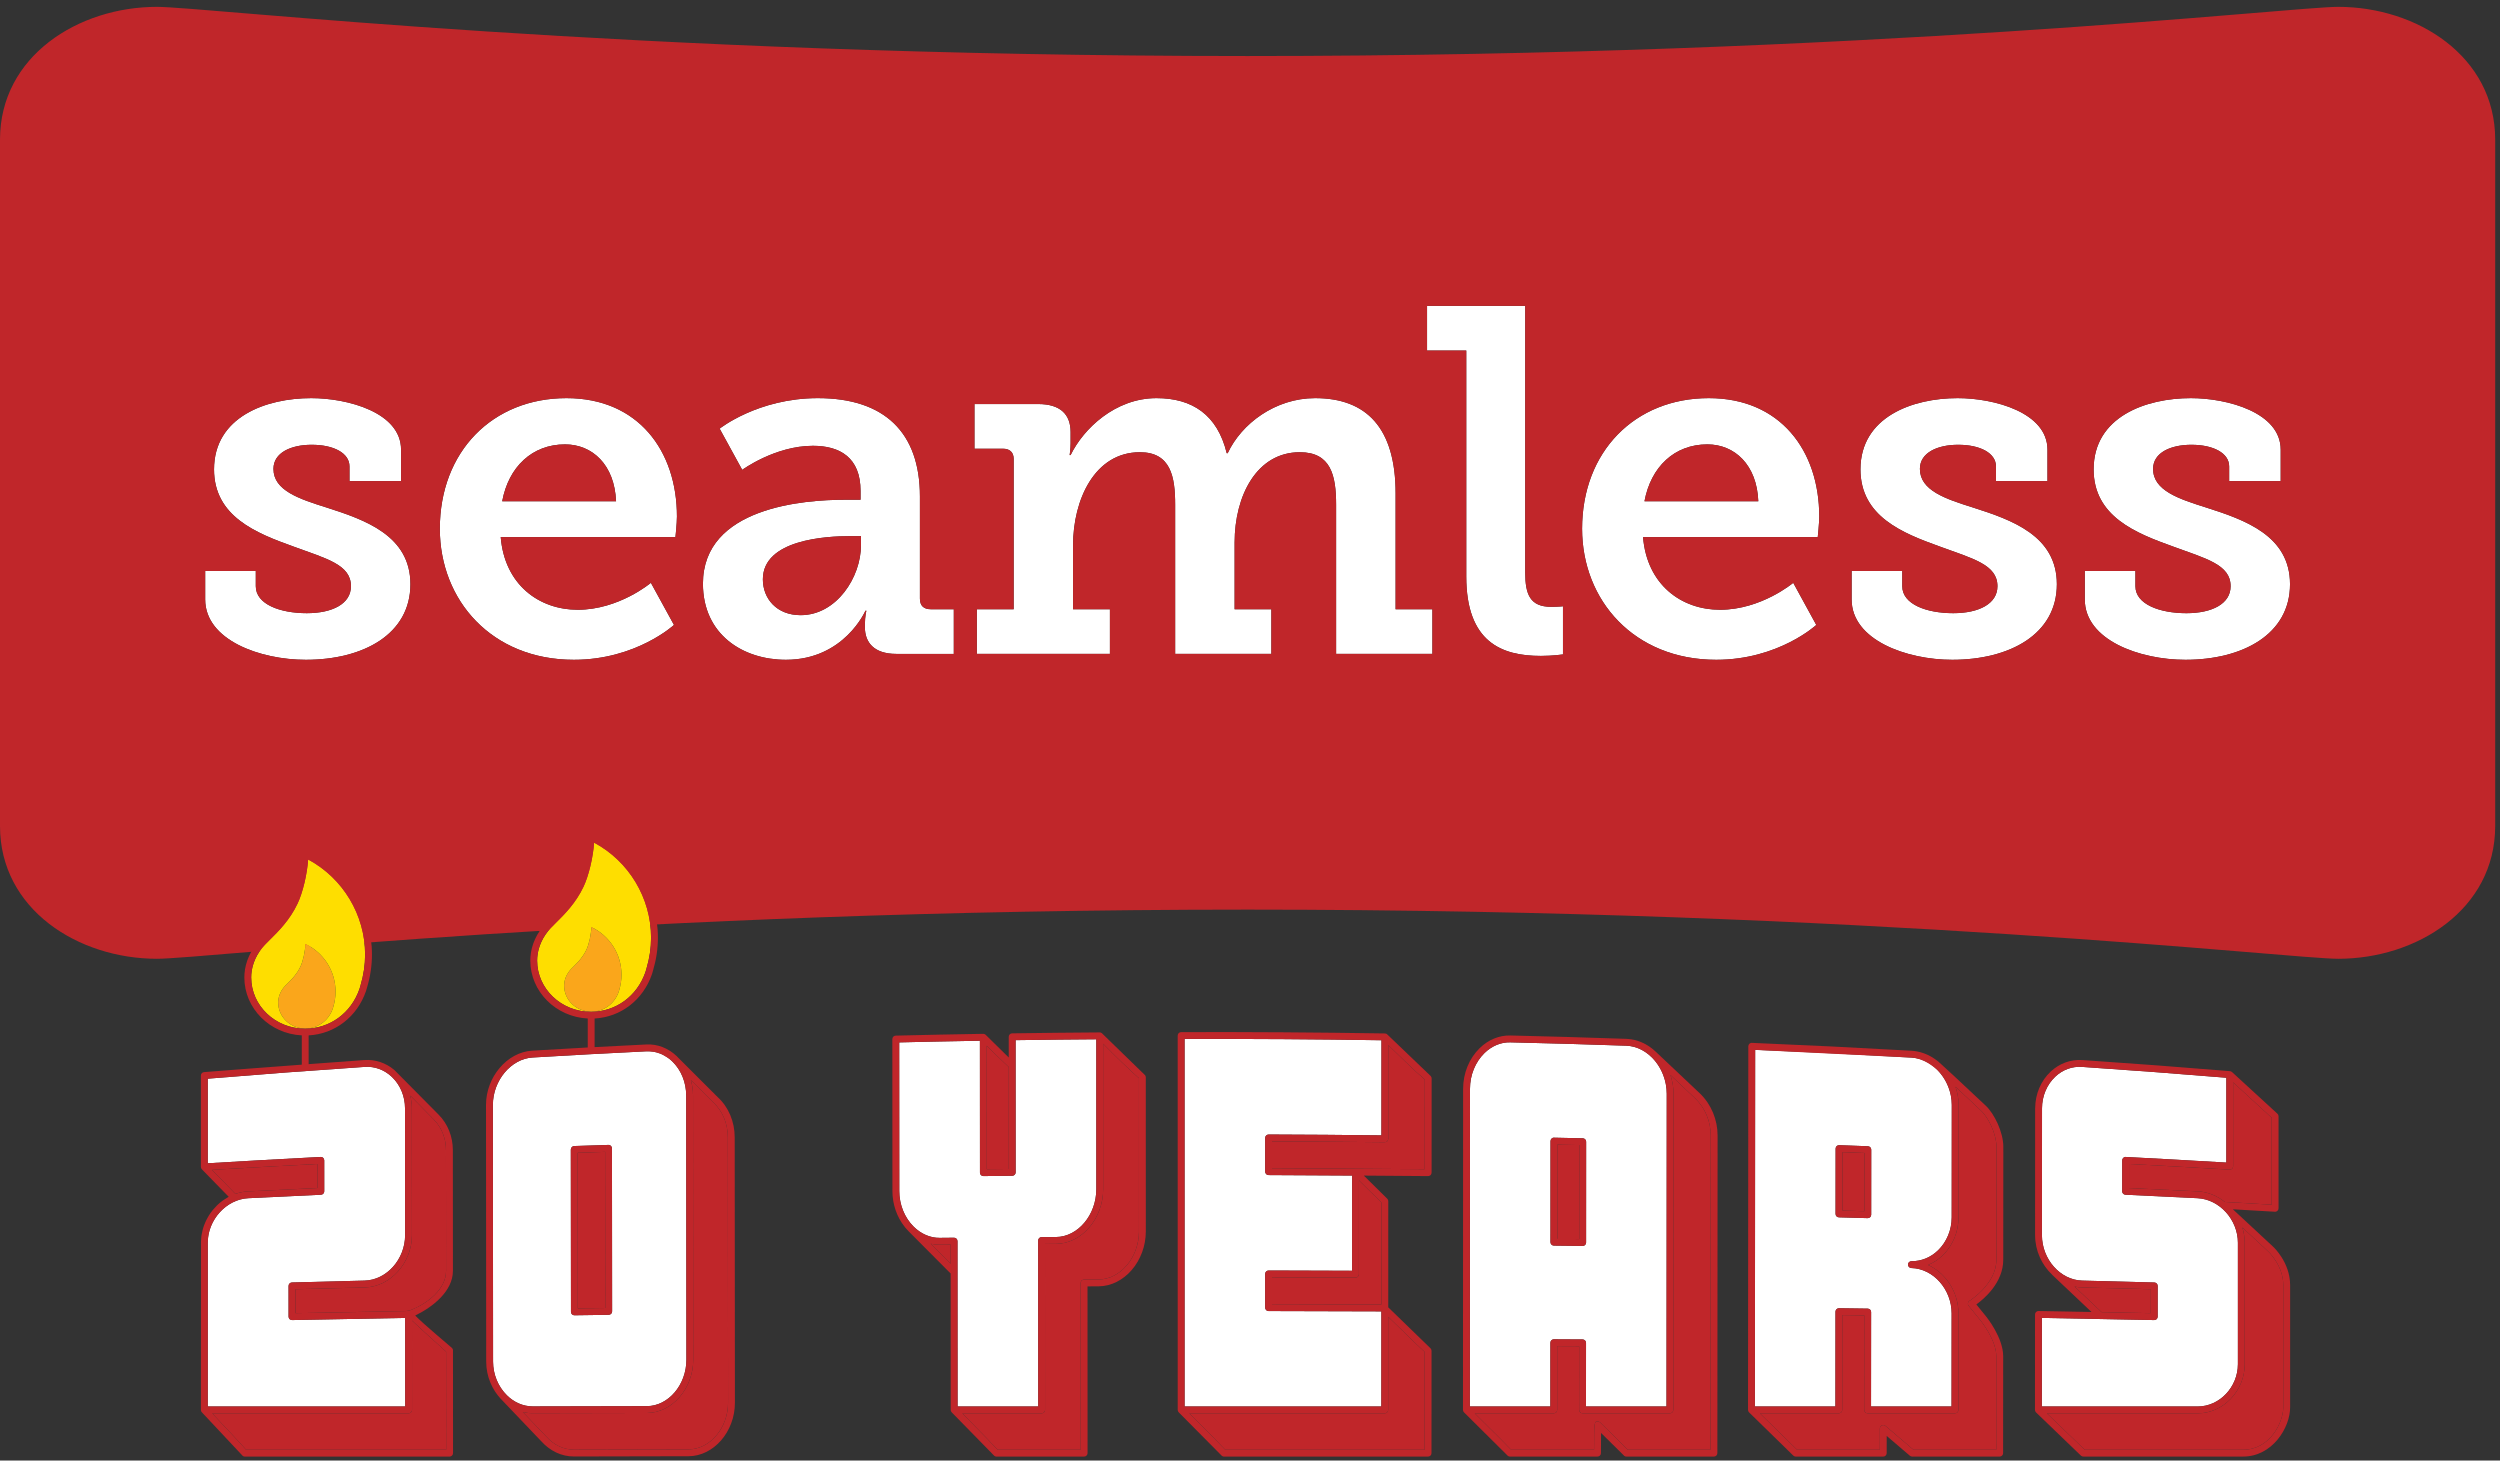 <?xml version="1.0" encoding="UTF-8"?>
<svg width="190px" height="111px" viewBox="0 0 190 111" version="1.1" xmlns="http://www.w3.org/2000/svg" xmlns:xlink="http://www.w3.org/1999/xlink">
    <rect x="0" y="0" width="190" height="111" fill="#333333" stroke="none"/>
    <!-- Generator: Sketch 51.3 (57544) - http://www.bohemiancoding.com/sketch -->
    <title>Group 99</title>
    <desc>Created with Sketch.</desc>
    <defs></defs>
    <g id="Email-SL-20thYearAnniversaryLogos" stroke="none" stroke-width="1" fill="none" fill-rule="evenodd">
        <g id="Group-99">
            <path d="M108.456,23.247 L108.456,26.643 L111.437,26.643 L111.437,43.806 C111.437,48.805 114.122,49.849 117.108,49.849 C118.003,49.849 118.786,49.736 118.786,49.736 L118.786,46.078 C118.786,46.078 118.416,46.119 117.892,46.119 C116.29,46.119 115.916,45.187 115.916,43.505 L115.916,23.247 L108.456,23.247 Z" id="Fill-1" fill="#FFFFFF"></path>
            <path d="M65.436,40.745 L65.436,41.415 C65.436,43.879 63.571,46.753 60.849,46.753 C59.021,46.753 57.977,45.489 57.977,44.031 C57.977,41.007 62.786,40.745 64.615,40.745 L65.436,40.745 Z M64.206,37.981 C61.108,37.981 53.424,38.545 53.424,44.36 C53.424,48.243 56.481,50.144 59.728,50.144 C64.167,50.144 65.773,46.414 65.773,46.414 L65.847,46.414 C65.847,46.414 65.733,46.828 65.733,47.457 L65.733,47.68 C65.733,48.805 66.403,49.697 68.12,49.697 L72.488,49.697 L72.488,46.302 L70.737,46.302 C70.213,46.302 69.913,46.046 69.913,45.489 L69.913,37.724 C69.913,32.874 67.226,30.258 62.154,30.258 C57.599,30.258 54.692,32.578 54.692,32.578 L56.409,35.709 C56.409,35.709 58.904,33.881 61.783,33.881 C63.831,33.881 65.402,34.774 65.402,37.309 L65.402,37.981 L64.206,37.981 Z" id="Fill-3" fill="#FFFFFF"></path>
            <path d="M81.365,32.838 C81.365,31.46 80.546,30.708 78.907,30.708 L74.059,30.708 L74.059,34.102 L76.22,34.102 C76.741,34.102 77.04,34.369 77.04,34.888 L77.04,46.302 L74.24,46.302 L74.24,49.696 L84.353,49.696 L84.353,46.302 L81.551,46.302 L81.551,41.451 C81.551,37.981 83.195,34.369 86.631,34.369 C88.976,34.369 89.313,36.227 89.313,38.357 L89.313,49.696 L96.623,49.696 L96.623,46.302 L93.83,46.302 L93.83,41.23 C93.83,37.685 95.508,34.369 98.787,34.369 C101.14,34.369 101.545,36.121 101.545,38.357 L101.545,49.696 L108.861,49.696 L108.861,46.302 L106.065,46.302 L106.065,37.501 C106.065,32.536 103.865,30.258 99.949,30.258 C96.925,30.258 94.35,32.199 93.305,34.441 L93.231,34.441 C92.523,31.528 90.619,30.258 87.894,30.258 C84.763,30.258 82.341,32.577 81.365,34.587 L81.292,34.587 C81.292,34.587 81.365,34.135 81.365,33.689 L81.365,32.838 Z" id="Fill-5" fill="#FFFFFF"></path>
            <path d="M167.695,38.58 C165.571,37.913 163.634,37.275 163.634,35.634 C163.634,34.399 164.975,33.803 166.545,33.803 C168.219,33.803 169.417,34.439 169.417,35.446 L169.417,36.562 L173.332,36.562 L173.332,34.176 C173.332,31.342 169.267,30.258 166.507,30.258 C163.071,30.258 159.116,31.679 159.116,35.673 C159.116,39.254 162.327,40.521 165.126,41.527 C167.66,42.457 169.527,42.909 169.527,44.552 C169.527,45.892 168.11,46.603 166.167,46.603 C164.152,46.603 162.291,45.932 162.291,44.552 L162.291,43.398 L158.445,43.398 L158.445,45.556 C158.445,48.653 162.624,50.144 166.092,50.144 C170.458,50.144 174.041,48.203 174.041,44.4 C174.041,40.709 170.608,39.513 167.695,38.58" id="Fill-7" fill="#FFFFFF"></path>
            <path d="M15.595,43.397 L15.595,45.556 C15.595,48.653 19.772,50.144 23.245,50.144 C27.607,50.144 31.191,48.203 31.191,44.4 C31.191,40.709 27.754,39.513 24.846,38.58 C22.72,37.913 20.782,37.275 20.782,35.634 C20.782,34.399 22.123,33.803 23.688,33.803 C25.37,33.803 26.561,34.439 26.561,35.446 L26.561,36.562 L30.48,36.562 L30.48,34.175 C30.48,31.342 26.415,30.258 23.656,30.258 C20.222,30.258 16.268,31.679 16.268,35.673 C16.268,39.254 19.475,40.521 22.275,41.527 C24.809,42.457 26.672,42.91 26.672,44.552 C26.672,45.891 25.258,46.602 23.317,46.602 C21.302,46.602 19.439,45.931 19.439,44.552 L19.439,43.397 L15.595,43.397 Z" id="Fill-9" fill="#FFFFFF"></path>
            <path d="M38.167,38.096 C38.652,35.485 40.443,33.773 42.942,33.773 C45.032,33.773 46.708,35.334 46.821,38.096 L38.167,38.096 Z M51.446,39.252 C51.446,34.254 48.499,30.258 43.051,30.258 C37.42,30.258 33.428,34.329 33.428,40.185 C33.428,45.635 37.383,50.144 43.614,50.144 C48.347,50.144 51.223,47.496 51.223,47.496 L49.468,44.294 C49.468,44.294 47.043,46.341 43.911,46.341 C40.964,46.341 38.352,44.437 38.054,40.818 L51.333,40.818 C51.333,40.818 51.446,39.776 51.446,39.252 Z" id="Fill-11" fill="#FFFFFF"></path>
            <path d="M140.724,43.397 L140.724,45.556 C140.724,48.653 144.907,50.144 148.371,50.144 C152.742,50.144 156.32,48.203 156.32,44.4 C156.32,40.709 152.889,39.513 149.974,38.58 C147.851,37.913 145.912,37.275 145.912,35.634 C145.912,34.399 147.253,33.803 148.823,33.803 C150.501,33.803 151.694,34.439 151.694,35.446 L151.694,36.562 L155.607,36.562 L155.607,34.175 C155.607,31.342 151.54,30.258 148.781,30.258 C145.357,30.258 141.395,31.679 141.395,35.673 C141.395,39.254 144.607,40.521 147.399,41.527 C149.937,42.457 151.806,42.91 151.806,44.552 C151.806,45.891 150.39,46.602 148.445,46.602 C146.431,46.602 144.571,45.931 144.571,44.552 L144.571,43.397 L140.724,43.397 Z" id="Fill-13" fill="#FFFFFF"></path>
            <path d="M124.98,38.096 C125.466,35.485 127.255,33.773 129.758,33.773 C131.842,33.773 133.524,35.334 133.632,38.096 L124.98,38.096 Z M138.262,39.252 C138.262,34.254 135.313,30.258 129.867,30.258 C124.239,30.258 120.24,34.329 120.24,40.185 C120.24,45.635 124.197,50.144 130.432,50.144 C135.167,50.144 138.038,47.496 138.038,47.496 L136.286,44.294 C136.286,44.294 133.857,46.341 130.723,46.341 C127.779,46.341 125.169,44.437 124.871,40.818 L138.149,40.818 C138.149,40.818 138.262,39.776 138.262,39.252 Z" id="Fill-15" fill="#FFFFFF"></path>
            <path d="M57.977,44.03 C57.977,45.489 59.021,46.752 60.849,46.752 C63.57,46.752 65.436,43.879 65.436,41.415 L65.436,40.745 L64.615,40.745 C62.786,40.745 57.977,41.007 57.977,44.03" id="Fill-17" fill="#C0262A"></path>
            <path d="M129.758,33.773 C127.254,33.773 125.465,35.486 124.98,38.096 L133.631,38.096 C133.524,35.335 131.842,33.773 129.758,33.773" id="Fill-19" fill="#C0262A"></path>
            <path d="M42.942,33.773 C40.443,33.773 38.652,35.486 38.167,38.096 L46.82,38.096 C46.708,35.335 45.032,33.773 42.942,33.773" id="Fill-21" fill="#C0262A"></path>
            <g id="Group-25" transform="translate(0, 0.344)">
                <polygon id="Clip-24" points="0 0.177 189.635 0.177 189.635 72.523 0 72.523"></polygon>
                <path d="M166.093,49.8 C162.624,49.8 158.445,48.309 158.445,45.212 L158.445,43.053 L162.291,43.053 L162.291,44.207 C162.291,45.587 164.152,46.258 166.167,46.258 C168.11,46.258 169.526,45.547 169.526,44.207 C169.526,42.566 167.661,42.113 165.127,41.183 C162.327,40.177 159.116,38.91 159.116,35.329 C159.116,31.335 163.071,29.914 166.507,29.914 C169.267,29.914 173.332,30.998 173.332,33.831 L173.332,36.218 L169.417,36.218 L169.417,35.102 C169.417,34.095 168.219,33.459 166.546,33.459 C164.976,33.459 163.634,34.055 163.634,35.29 C163.634,36.931 165.571,37.569 167.695,38.236 C170.607,39.169 174.041,40.365 174.041,44.055 C174.041,47.859 170.457,49.8 166.093,49.8 Z M148.445,46.258 C150.39,46.258 151.806,45.547 151.806,44.207 C151.806,42.566 149.937,42.113 147.399,41.183 C144.607,40.177 141.395,38.91 141.395,35.329 C141.395,31.335 145.357,29.914 148.781,29.914 C151.54,29.914 155.607,30.998 155.607,33.831 L155.607,36.218 L151.694,36.218 L151.694,35.102 C151.694,34.095 150.501,33.459 148.822,33.459 C147.253,33.459 145.912,34.055 145.912,35.29 C145.912,36.931 147.851,37.569 149.974,38.236 C152.888,39.169 156.32,40.365 156.32,44.055 C156.32,47.859 152.743,49.8 148.372,49.8 C144.907,49.8 140.724,48.309 140.724,45.212 L140.724,43.053 L144.571,43.053 L144.571,44.207 C144.571,45.587 146.431,46.258 148.445,46.258 Z M130.723,45.997 C133.857,45.997 136.286,43.95 136.286,43.95 L138.038,47.152 C138.038,47.152 135.166,49.8 130.433,49.8 C124.196,49.8 120.241,45.291 120.241,39.841 C120.241,33.985 124.239,29.914 129.867,29.914 C135.314,29.914 138.262,33.91 138.262,38.907 C138.262,39.431 138.149,40.474 138.149,40.474 L124.871,40.474 C125.169,44.092 127.779,45.997 130.723,45.997 Z M117.893,45.775 C118.416,45.775 118.786,45.734 118.786,45.734 L118.786,49.392 C118.786,49.392 118.003,49.506 117.108,49.506 C114.122,49.506 111.437,48.461 111.437,43.461 L111.437,26.299 L108.456,26.299 L108.456,22.903 L115.916,22.903 L115.916,43.161 C115.916,44.843 116.291,45.775 117.893,45.775 Z M81.365,34.243 C82.341,32.233 84.763,29.914 87.894,29.914 C90.619,29.914 92.522,31.184 93.231,34.097 L93.305,34.097 C94.35,31.855 96.925,29.914 99.949,29.914 C103.865,29.914 106.065,32.192 106.065,37.157 L106.065,45.958 L108.862,45.958 L108.862,49.351 L101.545,49.351 L101.545,38.012 C101.545,35.777 101.14,34.025 98.787,34.025 C95.508,34.025 93.83,37.341 93.83,40.886 L93.83,45.958 L96.623,45.958 L96.623,49.351 L89.313,49.351 L89.313,38.012 C89.313,35.883 88.976,34.025 86.632,34.025 C83.195,34.025 81.552,37.637 81.552,41.107 L81.552,45.958 L84.353,45.958 L84.353,49.351 L74.24,49.351 L74.24,45.958 L77.04,45.958 L77.04,34.544 C77.04,34.025 76.741,33.758 76.22,33.758 L74.059,33.758 L74.059,30.364 L78.907,30.364 C80.546,30.364 81.365,31.115 81.365,32.494 L81.365,33.345 C81.365,33.791 81.292,34.243 81.292,34.243 L81.365,34.243 Z M61.783,33.537 C58.904,33.537 56.409,35.365 56.409,35.365 L54.692,32.233 C54.692,32.233 57.599,29.914 62.154,29.914 C67.226,29.914 69.913,32.53 69.913,37.38 L69.913,45.145 C69.913,45.701 70.213,45.958 70.736,45.958 L72.488,45.958 L72.488,49.353 L68.12,49.353 C66.403,49.353 65.733,48.461 65.733,47.336 L65.733,47.113 C65.733,46.483 65.847,46.07 65.847,46.07 L65.773,46.07 C65.773,46.07 64.167,49.8 59.728,49.8 C56.481,49.8 53.424,47.9 53.424,44.016 C53.424,38.201 61.108,37.637 64.206,37.637 L65.402,37.637 L65.402,36.966 C65.402,34.43 63.831,33.537 61.783,33.537 Z M43.911,45.997 C47.043,45.997 49.468,43.95 49.468,43.95 L51.223,47.152 C51.223,47.152 48.346,49.8 43.613,49.8 C37.383,49.8 33.428,45.291 33.428,39.841 C33.428,33.985 37.421,29.914 43.051,29.914 C48.499,29.914 51.446,33.91 51.446,38.907 C51.446,39.431 51.334,40.474 51.334,40.474 L38.055,40.474 C38.352,44.092 40.964,45.997 43.911,45.997 Z M23.317,46.258 C25.258,46.258 26.673,45.547 26.673,44.207 C26.673,42.566 24.809,42.113 22.275,41.183 C19.475,40.177 16.268,38.91 16.268,35.329 C16.268,31.335 20.222,29.914 23.656,29.914 C26.415,29.914 30.48,30.998 30.48,33.831 L30.48,36.218 L26.561,36.218 L26.561,35.102 C26.561,34.095 25.37,33.459 23.687,33.459 C22.123,33.459 20.782,34.055 20.782,35.29 C20.782,36.931 22.72,37.569 24.846,38.236 C27.754,39.169 31.191,40.365 31.191,44.055 C31.191,47.859 27.607,49.8 23.245,49.8 C19.772,49.8 15.595,48.309 15.595,45.212 L15.595,43.053 L19.439,43.053 L19.439,44.207 C19.439,45.587 21.302,46.258 23.317,46.258 Z M177.708,0.177 C174.037,0.177 142.224,3.915 94.817,3.915 C47.407,3.915 15.595,0.177 11.927,0.177 C5.965,0.177 -0,3.915 -0,10.272 L-0,36.352 L-0,62.429 C-0,68.787 5.965,72.523 11.927,72.523 C15.595,72.523 47.407,68.787 94.817,68.787 C142.224,68.787 174.037,72.523 177.708,72.523 C183.665,72.523 189.635,68.787 189.635,62.429 L189.635,36.352 L189.635,10.272 C189.635,3.915 183.665,0.177 177.708,0.177 Z" id="Fill-23" fill="#C0262A"></path>
            </g>
            <path d="M23.208,71.74 C23.208,71.739 23.208,71.739 23.208,71.739 C23.198,72.318 23.025,73.054 22.83,73.47 C22.492,74.189 21.942,74.639 21.665,74.934 C21.373,75.245 21.177,75.644 21.146,76.07 C21.143,76.111 21.142,76.153 21.142,76.195 C21.142,77.284 22.067,78.168 23.208,78.168 C24.144,78.168 24.973,77.579 25.293,76.648 C25.293,76.648 25.326,76.536 25.332,76.513 C25.441,76.149 25.502,75.765 25.502,75.367 C25.502,73.766 24.564,72.383 23.208,71.74" id="Fill-26" fill="#FAA61B"></path>
            <path d="M44.941,70.457 C44.941,70.457 44.94,70.457 44.94,70.457 C44.931,71.035 44.758,71.772 44.563,72.188 C44.225,72.906 43.675,73.357 43.398,73.652 C43.106,73.963 42.91,74.361 42.879,74.787 C42.876,74.828 42.874,74.871 42.874,74.912 C42.874,76.002 43.799,76.886 44.94,76.886 C45.876,76.886 46.706,76.296 47.026,75.366 C47.026,75.366 47.059,75.254 47.065,75.231 C47.174,74.867 47.235,74.483 47.235,74.084 C47.235,72.483 46.297,71.101 44.941,70.457" id="Fill-28" fill="#FAA61B"></path>
            <path d="M25.332,76.513 C25.326,76.536 25.293,76.648 25.293,76.648 C24.973,77.579 24.144,78.168 23.207,78.168 C22.067,78.168 21.142,77.284 21.142,76.195 C21.142,76.153 21.143,76.111 21.146,76.07 C21.177,75.644 21.373,75.245 21.665,74.934 C21.942,74.639 22.491,74.189 22.83,73.47 C23.025,73.054 23.198,72.318 23.207,71.739 C23.208,71.739 23.208,71.739 23.208,71.74 C24.564,72.383 25.502,73.766 25.502,75.367 C25.502,75.765 25.441,76.149 25.332,76.513 M23.42,65.323 C23.34,66.45 23.017,67.817 22.619,68.663 C22.024,69.928 21.147,70.794 20.506,71.425 C20.362,71.568 20.232,71.696 20.122,71.813 C19.522,72.451 19.159,73.243 19.099,74.043 C19.094,74.124 19.091,74.204 19.091,74.286 C19.091,76.433 20.924,78.18 23.178,78.18 C25.065,78.18 26.692,76.993 27.322,75.157 L27.401,74.886 L27.402,74.882 C27.631,74.113 27.747,73.326 27.747,72.544 C27.747,69.531 26.061,66.739 23.42,65.323" id="Fill-30" fill="#FEDE00"></path>
            <path d="M47.065,75.231 C47.059,75.254 47.026,75.366 47.026,75.366 C46.706,76.296 45.876,76.886 44.94,76.886 C43.799,76.886 42.874,76.002 42.874,74.912 C42.874,74.871 42.876,74.829 42.879,74.787 C42.91,74.361 43.106,73.963 43.398,73.652 C43.675,73.357 44.224,72.906 44.563,72.188 C44.758,71.772 44.931,71.035 44.94,70.457 C44.94,70.457 44.94,70.457 44.941,70.457 C46.297,71.101 47.235,72.483 47.235,74.084 C47.235,74.483 47.174,74.867 47.065,75.231 M45.153,64.041 C45.072,65.167 44.75,66.534 44.352,67.38 C43.757,68.645 42.88,69.511 42.239,70.143 C42.095,70.285 41.964,70.414 41.855,70.531 C41.254,71.168 40.892,71.961 40.832,72.761 C40.827,72.841 40.823,72.922 40.823,73.004 C40.823,75.151 42.657,76.897 44.911,76.897 C46.798,76.897 48.424,75.711 49.055,73.875 L49.134,73.603 L49.135,73.6 C49.364,72.83 49.48,72.043 49.48,71.262 C49.48,68.249 47.794,65.456 45.153,64.041" id="Fill-32" fill="#FEDE00"></path>
            <path d="M142.212,92.319 C142.212,92.39 142.183,92.457 142.133,92.505 C142.084,92.553 142.019,92.579 141.951,92.579 L141.944,92.579 L139.755,92.518 C139.614,92.514 139.502,92.398 139.502,92.258 L139.506,87.293 C139.506,87.222 139.535,87.154 139.586,87.105 C139.637,87.057 139.707,87.034 139.776,87.033 L141.965,87.114 C142.105,87.12 142.215,87.234 142.215,87.374 L142.212,92.319 Z M145.265,80.378 C140.478,80.109 138.094,79.99 133.394,79.79 L133.373,106.892 L139.49,106.892 L139.496,99.685 C139.496,99.616 139.524,99.549 139.574,99.5 C139.624,99.451 139.693,99.423 139.76,99.425 L141.949,99.456 C142.092,99.458 142.206,99.574 142.206,99.716 L142.2,106.892 L148.317,106.892 L148.323,99.817 C148.324,97.988 146.922,96.409 145.261,96.371 C145.12,96.367 145.007,96.252 145.007,96.11 L145.007,96.104 C145.01,95.961 145.122,95.853 145.273,95.85 C146.008,95.859 146.731,95.572 147.298,95.019 C147.952,94.38 148.328,93.47 148.328,92.522 L148.334,83.978 C148.336,82.12 146.93,80.471 145.265,80.378 Z" id="Fill-34" fill="#FFFFFF"></path>
            <path d="M90.029,106.892 L104.98,106.892 L104.982,99.665 C101.621,99.651 99.855,99.646 96.41,99.641 C96.266,99.641 96.15,99.524 96.15,99.381 L96.15,96.818 C96.15,96.749 96.178,96.683 96.227,96.634 C96.276,96.585 96.342,96.558 96.411,96.558 L96.411,96.558 C98.966,96.563 100.286,96.567 102.758,96.579 L102.76,89.342 C100.286,89.323 98.966,89.315 96.411,89.307 C96.267,89.306 96.151,89.19 96.151,89.047 L96.152,86.484 C96.152,86.414 96.179,86.348 96.228,86.299 C96.277,86.251 96.343,86.223 96.412,86.223 L96.413,86.223 C99.859,86.236 101.625,86.25 104.987,86.286 L104.99,79.058 C100.025,78.98 94.996,78.949 90.028,78.962 L90.029,106.892 Z" id="Fill-36" fill="#FFFFFF"></path>
            <path d="M120.544,94.434 C120.544,94.504 120.516,94.57 120.466,94.619 C120.417,94.667 120.352,94.694 120.283,94.694 L120.28,94.694 L118.091,94.666 C117.948,94.664 117.834,94.548 117.834,94.405 L117.838,86.724 C117.838,86.654 117.867,86.587 117.916,86.538 C117.966,86.489 118.037,86.456 118.104,86.464 L120.294,86.51 C120.435,86.513 120.548,86.629 120.548,86.771 L120.544,94.434 Z M123.605,79.474 L123.605,79.474 C120.079,79.354 118.346,79.304 114.776,79.218 C114.08,79.199 113.376,79.49 112.82,80.033 C112.122,80.716 111.72,81.704 111.72,82.747 L111.708,106.892 L117.826,106.892 L117.829,102.046 C117.829,101.976 117.857,101.91 117.906,101.861 C117.954,101.813 118.02,101.785 118.089,101.785 L118.09,101.785 L120.28,101.797 C120.423,101.797 120.538,101.913 120.538,102.057 L120.535,106.892 L126.653,106.892 L126.671,83.132 C126.672,81.205 125.268,79.529 123.605,79.474 Z" id="Fill-38" fill="#FFFFFF"></path>
            <path d="M167.02,91.064 C164.826,90.954 163.728,90.901 161.533,90.799 C161.394,90.793 161.285,90.679 161.285,90.54 L161.286,88.188 C161.286,88.116 161.315,88.048 161.367,87.999 C161.419,87.95 161.489,87.923 161.56,87.928 C164.633,88.09 166.215,88.179 169.2,88.356 L169.2,81.908 C164.864,81.554 162.661,81.389 158.225,81.083 C157.486,81.033 156.772,81.294 156.209,81.819 C155.564,82.421 155.195,83.299 155.194,84.229 L155.188,93.877 C155.187,95.704 156.585,97.283 158.241,97.325 C160.437,97.38 161.535,97.409 163.731,97.469 C163.872,97.473 163.984,97.588 163.984,97.729 L163.983,100.066 C163.983,100.136 163.955,100.203 163.905,100.251 C163.855,100.3 163.79,100.316 163.718,100.326 C160.288,100.256 158.529,100.222 155.184,100.162 L155.18,106.892 L167.03,106.892 C168.682,106.892 170.079,105.421 170.079,103.68 L170.079,94.446 C170.079,92.697 168.679,91.148 167.02,91.064" id="Fill-40" fill="#FFFFFF"></path>
            <path d="M46.265,99.926 L43.657,99.962 L43.653,99.962 C43.585,99.962 43.519,99.935 43.47,99.887 C43.421,99.838 43.393,99.771 43.393,99.701 L43.381,87.374 C43.381,87.233 43.492,87.105 43.633,87.099 L46.242,87.014 C46.311,87.006 46.38,87.037 46.431,87.087 C46.482,87.136 46.51,87.204 46.51,87.274 L46.522,99.666 C46.522,99.808 46.407,99.924 46.265,99.926 M51.08,80.651 C50.534,80.132 49.853,79.871 49.155,79.899 C45.646,80.073 43.942,80.165 40.476,80.371 C38.84,80.468 37.458,82.12 37.46,83.978 L37.474,103.485 C37.474,104.446 37.852,105.373 38.51,106.029 C39.064,106.583 39.764,106.884 40.48,106.885 L49.163,106.866 C50.792,106.863 52.167,105.249 52.166,103.343 L52.15,83.26 C52.149,82.249 51.759,81.298 51.08,80.651" id="Fill-42" fill="#FFFFFF"></path>
            <path d="M77.186,79.052 L77.19,89.1 C77.19,89.243 77.075,89.359 76.932,89.36 L74.739,89.382 C74.676,89.383 74.603,89.356 74.553,89.307 C74.504,89.258 74.476,89.192 74.476,89.122 L74.472,79.096 C72.069,79.137 70.747,79.164 68.341,79.222 L68.347,90.52 C68.348,91.554 68.747,92.541 69.441,93.229 C70,93.782 70.709,94.086 71.411,94.077 L72.508,94.067 L72.51,94.067 C72.578,94.067 72.644,94.094 72.693,94.142 C72.742,94.191 72.77,94.258 72.77,94.327 L72.776,106.892 L78.904,106.892 L78.9,94.28 C78.9,94.136 79.015,94.02 79.159,94.019 L80.255,94.014 C81.917,94.005 83.321,92.339 83.32,90.376 L83.318,78.985 C80.914,79.003 79.592,79.018 77.186,79.052" id="Fill-44" fill="#FFFFFF"></path>
            <path d="M22.197,100.326 C22.124,100.312 22.059,100.3 22.009,100.251 C21.959,100.203 21.931,100.136 21.931,100.066 L21.93,97.729 C21.93,97.588 22.043,97.473 22.183,97.468 C24.394,97.409 25.5,97.38 27.712,97.325 C29.38,97.283 30.788,95.704 30.787,93.877 L30.781,84.229 C30.78,83.303 30.41,82.428 29.767,81.828 C29.198,81.296 28.471,81.033 27.727,81.083 C22.927,81.412 20.536,81.591 15.79,81.98 L15.79,88.408 C19.15,88.208 20.92,88.109 24.37,87.928 C24.438,87.926 24.511,87.95 24.562,87.999 C24.614,88.048 24.643,88.116 24.643,88.188 L24.644,90.539 C24.644,90.678 24.535,90.794 24.396,90.799 C22.186,90.901 21.081,90.954 18.871,91.064 C17.201,91.147 15.79,92.697 15.79,94.446 L15.79,106.892 L30.795,106.892 L30.791,100.162 C27.421,100.222 25.651,100.255 22.197,100.326" id="Fill-46" fill="#FFFFFF"></path>
            <path d="M118.359,86.99 L120.028,87.025 L120.023,94.17 L118.354,94.149 L118.359,86.99 Z M118.091,94.666 L120.28,94.694 L120.284,94.694 C120.352,94.694 120.417,94.667 120.466,94.619 C120.516,94.571 120.544,94.504 120.544,94.434 L120.548,86.771 C120.548,86.63 120.436,86.514 120.294,86.51 L118.104,86.464 C118.037,86.456 117.967,86.489 117.917,86.538 C117.867,86.587 117.838,86.654 117.838,86.724 L117.834,94.406 C117.834,94.548 117.948,94.664 118.091,94.666 Z" id="Fill-48" fill="#C0262A"></path>
            <path d="M45.99,87.543 L46.001,99.409 L43.913,99.438 L43.902,87.612 L45.99,87.543 Z M43.47,99.887 C43.519,99.935 43.584,99.962 43.653,99.962 L43.657,99.962 L46.265,99.926 C46.407,99.924 46.522,99.808 46.522,99.666 L46.51,87.274 C46.51,87.203 46.481,87.136 46.431,87.087 C46.38,87.037 46.311,87.006 46.241,87.013 L43.633,87.099 C43.492,87.105 43.381,87.233 43.381,87.374 L43.393,99.701 C43.393,99.771 43.421,99.838 43.47,99.887 Z" id="Fill-50" fill="#C0262A"></path>
            <path d="M173.53,106.952 C173.53,108.11 172.508,110.18 170.473,110.18 L158.438,110.18 L155.563,107.413 L167.03,107.413 C168.965,107.413 170.6,105.704 170.6,103.681 L170.6,94.447 C170.6,94.046 170.533,93.655 170.415,93.284 L172.38,95.109 C172.391,95.119 173.53,96.171 173.53,97.674 L173.53,106.952 Z M155.184,100.162 C158.53,100.221 160.288,100.256 163.717,100.326 C163.79,100.316 163.855,100.301 163.905,100.252 C163.955,100.203 163.983,100.136 163.983,100.065 L163.985,97.729 C163.985,97.588 163.872,97.472 163.731,97.468 C161.535,97.408 160.437,97.38 158.24,97.325 C156.585,97.283 155.187,95.705 155.188,93.877 L155.194,84.229 C155.195,83.299 155.565,82.42 156.209,81.82 C156.772,81.294 157.485,81.033 158.225,81.084 C162.661,81.39 164.864,81.555 169.2,81.908 L169.2,88.356 C166.216,88.179 164.633,88.091 161.56,87.928 C161.488,87.923 161.419,87.95 161.367,87.999 C161.316,88.048 161.286,88.116 161.286,88.188 L161.285,90.54 C161.285,90.678 161.394,90.793 161.533,90.8 C163.728,90.901 164.826,90.954 167.02,91.064 C168.678,91.148 170.079,92.696 170.079,94.447 L170.079,103.681 C170.079,105.422 168.682,106.892 167.03,106.892 L155.18,106.892 L155.184,100.162 Z M157.665,97.776 C157.849,97.814 158.036,97.841 158.227,97.846 C160.337,97.898 161.433,97.926 163.464,97.982 L163.463,99.8 C162.006,99.77 160.85,99.747 159.726,99.725 L157.665,97.776 Z M169.445,88.892 C169.521,88.905 169.587,88.871 169.639,88.821 C169.691,88.772 169.72,88.703 169.72,88.632 L169.72,82.262 L172.649,84.95 L172.649,91.556 L169.088,91.349 C168.505,90.882 167.8,90.583 167.046,90.544 C164.935,90.438 163.839,90.386 161.806,90.291 L161.807,88.462 C164.792,88.621 166.373,88.71 169.445,88.892 Z M172.732,94.725 L169.697,91.906 L172.894,92.092 C172.961,92.099 173.035,92.07 173.088,92.021 C173.14,91.972 173.17,91.904 173.17,91.832 L173.17,84.836 C173.17,84.763 173.139,84.693 173.085,84.644 L169.653,81.494 C169.651,81.492 169.649,81.49 169.647,81.487 L169.635,81.477 C169.632,81.475 169.629,81.475 169.628,81.474 C169.587,81.439 169.538,81.413 169.482,81.409 L169.479,81.409 L169.478,81.408 L169.436,81.405 C164.969,81.041 162.765,80.874 158.261,80.564 L158.261,80.564 L158.26,80.564 C157.378,80.505 156.524,80.814 155.854,81.439 C155.108,82.135 154.679,83.146 154.674,84.215 C154.674,84.22 154.671,84.225 154.671,84.229 L154.666,93.877 C154.666,93.881 154.668,93.885 154.668,93.889 C154.671,95.06 155.18,96.141 155.964,96.877 C155.969,96.883 155.972,96.891 155.977,96.896 L158.953,99.711 C157.754,99.688 156.522,99.666 154.929,99.637 L154.926,99.637 C154.924,99.637 154.922,99.638 154.92,99.638 C154.856,99.634 154.805,99.66 154.76,99.698 C154.754,99.704 154.745,99.706 154.74,99.712 C154.69,99.761 154.662,99.827 154.662,99.897 L154.657,107.153 C154.657,107.223 154.685,107.291 154.736,107.34 L158.152,110.628 C158.201,110.674 158.266,110.7 158.333,110.7 L170.473,110.7 C172.689,110.7 174.05,108.517 174.05,106.952 L174.05,97.674 C174.05,95.934 172.783,94.771 172.732,94.725 Z" id="Fill-52" fill="#C0262A"></path>
            <path d="M52.322,110.154 L43.618,110.172 L43.612,110.172 C42.829,110.172 42.081,109.816 41.506,109.168 C41.504,109.166 41.502,109.164 41.499,109.161 L39.733,107.311 C39.976,107.371 40.224,107.406 40.475,107.406 L40.481,107.406 L49.165,107.387 C51.075,107.382 52.688,105.531 52.686,103.343 L52.67,83.261 C52.67,82.856 52.612,82.459 52.506,82.082 C52.72,82.297 52.938,82.514 53.142,82.718 C53.716,83.291 54.185,83.759 54.193,83.767 C54.906,84.417 55.315,85.39 55.316,86.435 L55.332,106.613 C55.334,108.529 53.955,110.15 52.322,110.154 Z M38.509,106.028 C38.449,105.968 38.394,105.904 38.338,105.84 C38.303,105.799 38.268,105.757 38.235,105.714 C38.199,105.669 38.166,105.622 38.133,105.575 C38.1,105.529 38.068,105.482 38.037,105.434 C38.008,105.389 37.982,105.341 37.954,105.293 C37.925,105.242 37.896,105.191 37.869,105.137 C37.844,105.089 37.822,105.039 37.8,104.989 C37.776,104.936 37.752,104.883 37.73,104.829 C37.708,104.771 37.689,104.713 37.669,104.654 C37.653,104.607 37.635,104.559 37.621,104.511 C37.597,104.429 37.578,104.345 37.559,104.261 C37.554,104.236 37.547,104.211 37.542,104.186 C37.497,103.957 37.474,103.722 37.474,103.484 L37.46,83.978 C37.458,82.12 38.839,80.468 40.476,80.371 C43.942,80.165 45.646,80.073 49.155,79.899 C49.283,79.894 49.408,79.909 49.534,79.923 C49.59,79.929 49.648,79.93 49.704,79.94 C49.815,79.96 49.923,79.995 50.031,80.031 C50.085,80.048 50.142,80.059 50.195,80.081 C50.281,80.114 50.361,80.164 50.444,80.208 C50.659,80.322 50.866,80.457 51.053,80.632 C51.06,80.639 51.11,80.689 51.177,80.755 C51.794,81.398 52.149,82.3 52.15,83.261 L52.166,103.343 C52.167,105.249 50.792,106.863 49.164,106.866 L40.48,106.885 C39.763,106.884 39.064,106.583 38.509,106.029 L38.509,106.028 Z M40.823,73.004 C40.823,72.923 40.826,72.841 40.833,72.761 C40.891,71.961 41.255,71.168 41.855,70.531 C41.964,70.413 42.095,70.285 42.239,70.143 C42.879,69.511 43.757,68.645 44.352,67.38 C44.75,66.534 45.073,65.167 45.153,64.04 C47.794,65.456 49.481,68.249 49.481,71.261 C49.481,72.043 49.364,72.83 49.135,73.6 L49.134,73.603 L49.055,73.875 C48.424,75.711 46.798,76.897 44.912,76.897 C42.658,76.897 40.823,75.151 40.823,73.004 Z M54.551,83.389 C54.533,83.372 54.073,82.912 53.51,82.35 C52.207,81.047 51.715,80.557 51.529,80.37 C51.498,80.339 51.47,80.304 51.438,80.274 C50.789,79.657 49.968,79.337 49.13,79.38 L49.128,79.38 C47.561,79.457 46.354,79.518 45.189,79.581 L45.189,77.407 C47.182,77.296 48.875,76.003 49.551,74.032 L49.634,73.748 C49.877,72.93 50.001,72.094 50.001,71.261 C50.001,67.916 48.047,64.828 45.024,63.392 C44.944,63.354 44.85,63.358 44.775,63.406 C44.7,63.453 44.653,63.533 44.651,63.622 C44.633,64.745 44.302,66.265 43.881,67.158 C43.326,68.34 42.486,69.168 41.873,69.772 C41.724,69.919 41.589,70.053 41.476,70.174 C40.794,70.899 40.381,71.804 40.313,72.723 C40.306,72.816 40.303,72.91 40.303,73.004 C40.303,75.359 42.241,77.284 44.669,77.406 L44.669,79.608 C43.404,79.678 42.132,79.751 40.443,79.851 C38.541,79.964 36.935,81.854 36.937,83.978 L36.951,103.484 C36.951,104.038 37.061,104.574 37.265,105.071 L37.265,105.071 C37.313,105.188 37.366,105.303 37.425,105.415 C37.437,105.437 37.45,105.458 37.462,105.481 C37.509,105.568 37.559,105.653 37.613,105.737 C37.639,105.777 37.666,105.815 37.693,105.854 C37.737,105.918 37.782,105.98 37.83,106.042 C37.867,106.088 37.905,106.133 37.944,106.178 C37.97,106.208 37.993,106.24 38.02,106.27 L41.119,109.517 C41.795,110.275 42.68,110.693 43.612,110.693 L43.619,110.693 L52.323,110.674 C54.238,110.67 55.854,108.81 55.853,106.613 L55.837,86.435 C55.836,85.243 55.365,84.131 54.551,83.389 Z" id="Fill-54" fill="#C0262A"></path>
            <path d="M83.488,97.241 L82.389,97.246 C82.246,97.247 82.13,97.363 82.13,97.507 L82.134,110.179 L75.822,110.179 C75.557,109.883 74.878,109.189 73.134,107.413 L79.164,107.413 C79.233,107.413 79.299,107.385 79.347,107.337 C79.396,107.288 79.424,107.222 79.424,107.152 L79.42,94.538 L80.257,94.534 C82.2,94.524 83.841,92.62 83.841,90.376 L83.839,79.322 C84.598,80.11 85.98,81.446 86.56,81.944 L86.562,93.585 C86.562,95.558 85.155,97.232 83.488,97.241 Z M72.77,94.327 C72.77,94.258 72.742,94.191 72.693,94.142 C72.644,94.094 72.579,94.067 72.51,94.067 L72.508,94.067 L71.411,94.077 C70.713,94.086 70.01,93.785 69.454,93.24 C69.428,93.215 69.405,93.188 69.38,93.162 C69.319,93.099 69.259,93.035 69.203,92.967 C69.188,92.949 69.174,92.929 69.16,92.911 C69.097,92.831 69.035,92.749 68.978,92.663 C68.976,92.659 68.973,92.654 68.97,92.65 C68.57,92.036 68.347,91.291 68.347,90.52 L68.341,79.222 C68.618,79.216 68.877,79.209 69.129,79.204 C69.153,79.203 69.18,79.203 69.204,79.202 C69.228,79.201 69.248,79.201 69.271,79.2 C69.787,79.188 70.258,79.177 70.713,79.167 C71.895,79.141 72.973,79.121 74.472,79.096 L74.476,89.122 C74.476,89.191 74.504,89.258 74.553,89.307 C74.603,89.356 74.676,89.382 74.739,89.382 L76.932,89.36 C77.075,89.359 77.19,89.243 77.19,89.1 L77.186,79.053 C77.252,79.052 77.309,79.051 77.373,79.05 C78.797,79.03 79.853,79.016 81.007,79.005 C81.703,78.998 82.437,78.992 83.318,78.986 L83.32,90.376 C83.321,92.339 81.917,94.005 80.255,94.014 L79.159,94.019 C79.015,94.02 78.9,94.136 78.9,94.28 L78.903,106.892 L72.776,106.892 L72.77,94.327 Z M71.532,95.33 C71.271,95.067 70.994,94.789 70.729,94.523 C70.945,94.571 71.166,94.597 71.387,94.597 L71.416,94.597 L72.25,94.59 L72.25,96.051 L71.532,95.33 Z M76.667,81.1 L76.669,88.842 L74.997,88.859 L74.993,79.476 C75.313,79.804 75.83,80.31 76.667,81.1 Z M86.986,81.677 C86.819,81.524 83.926,78.711 83.772,78.552 C83.771,78.55 83.769,78.548 83.767,78.547 C83.765,78.544 83.764,78.541 83.762,78.538 C83.737,78.513 83.712,78.498 83.682,78.487 C83.65,78.472 83.616,78.464 83.58,78.464 C83.579,78.463 83.578,78.463 83.577,78.463 L83.576,78.463 L83.575,78.463 C80.913,78.482 79.582,78.497 76.92,78.535 C76.778,78.537 76.664,78.653 76.664,78.796 L76.664,80.371 C76.058,79.778 75.021,78.759 74.928,78.662 C74.925,78.659 74.923,78.657 74.92,78.653 C74.918,78.651 74.917,78.648 74.915,78.645 C74.907,78.638 74.897,78.636 74.888,78.629 C74.842,78.594 74.783,78.57 74.735,78.572 C74.733,78.572 74.73,78.571 74.728,78.571 L74.726,78.571 C72.064,78.616 70.733,78.643 68.072,78.708 C67.93,78.711 67.818,78.827 67.818,78.968 L67.824,90.52 C67.825,91.538 68.167,92.506 68.768,93.255 C68.779,93.268 68.789,93.283 68.8,93.297 C68.865,93.376 68.935,93.45 69.005,93.523 C69.029,93.548 69.051,93.575 69.075,93.599 C69.082,93.607 69.09,93.612 69.097,93.62 C69.109,93.631 69.119,93.645 69.132,93.656 L72.249,96.787 L72.253,107.152 C72.253,107.221 72.28,107.286 72.328,107.335 C73.558,108.588 75.413,110.479 75.531,110.607 C75.579,110.664 75.651,110.7 75.731,110.7 L82.394,110.7 C82.463,110.7 82.53,110.673 82.578,110.624 C82.627,110.575 82.655,110.509 82.655,110.44 L82.651,97.765 L83.491,97.761 C85.438,97.751 87.083,95.839 87.082,93.585 L87.08,81.877 C87.08,81.796 87.044,81.724 86.986,81.677 Z" id="Fill-56" fill="#C0262A"></path>
            <path d="M108.281,88.86 C104.748,88.83 99.146,88.795 96.672,88.787 L96.672,86.745 C100.034,86.758 101.8,86.772 105.244,86.81 C105.316,86.803 105.381,86.784 105.43,86.734 C105.48,86.685 105.508,86.619 105.508,86.549 L105.51,79.428 C106.244,80.151 107.683,81.553 108.283,82.042 L108.281,88.86 Z M104.989,91.389 L104.986,99.144 C101.711,99.131 99.946,99.126 96.671,99.121 L96.671,97.079 C99.143,97.084 100.462,97.088 103.017,97.1 C103.09,97.091 103.152,97.073 103.201,97.024 C103.25,96.975 103.278,96.909 103.278,96.84 L103.28,89.709 C103.469,89.896 104.822,91.236 104.989,91.389 Z M105.5,107.153 L105.503,100.079 C107.282,101.81 107.979,102.487 108.276,102.749 L108.274,110.18 L93.115,110.18 C92.847,109.883 92.159,109.19 90.392,107.413 L105.24,107.413 C105.383,107.413 105.5,107.296 105.5,107.153 Z M90.027,78.961 C94.993,78.95 100.025,78.981 104.99,79.06 L104.987,86.286 C101.625,86.249 99.859,86.236 96.413,86.223 L96.412,86.223 C96.343,86.223 96.277,86.251 96.228,86.299 C96.179,86.348 96.152,86.414 96.152,86.484 L96.151,89.046 C96.151,89.19 96.267,89.306 96.411,89.307 C98.966,89.315 100.286,89.323 102.76,89.343 L102.758,96.578 C100.286,96.567 98.966,96.563 96.411,96.558 L96.411,96.558 C96.342,96.558 96.276,96.585 96.227,96.634 C96.178,96.683 96.151,96.749 96.151,96.818 L96.15,99.381 C96.15,99.524 96.266,99.641 96.41,99.641 C99.855,99.646 101.62,99.651 104.983,99.665 L104.98,106.892 L90.029,106.892 L90.027,78.961 Z M108.709,81.755 C108.541,81.603 105.548,78.73 105.439,78.625 C105.414,78.598 105.384,78.577 105.35,78.563 C105.342,78.56 105.333,78.56 105.325,78.558 C105.302,78.551 105.279,78.543 105.254,78.542 C100.117,78.46 94.906,78.425 89.767,78.441 L89.764,78.441 C89.621,78.442 89.505,78.558 89.505,78.702 L89.506,107.153 C89.506,107.221 89.533,107.287 89.582,107.336 C90.829,108.59 92.708,110.483 92.827,110.609 C92.874,110.665 92.946,110.7 93.025,110.7 L108.534,110.7 C108.678,110.7 108.794,110.584 108.794,110.44 L108.797,102.657 C108.797,102.587 108.769,102.521 108.721,102.472 C108.715,102.467 108.709,102.461 108.703,102.456 C108.578,102.342 106.76,100.575 105.507,99.357 L105.509,91.288 C105.509,91.219 105.482,91.153 105.433,91.104 C105.428,91.098 105.422,91.093 105.416,91.087 C105.344,91.021 103.814,89.504 103.652,89.346 C104.841,89.352 107.4,89.373 108.539,89.383 C108.61,89.38 108.675,89.356 108.724,89.307 C108.774,89.259 108.801,89.192 108.801,89.122 L108.804,81.956 C108.804,81.887 108.777,81.821 108.728,81.772 C108.722,81.766 108.716,81.76 108.709,81.755 Z" id="Fill-58" fill="#C0262A"></path>
            <path d="M129.999,110.18 L123.699,110.18 C123.469,109.93 122.919,109.39 121.61,108.106 C121.56,108.057 121.504,108.032 121.422,108.031 C121.163,108.031 121.153,108.047 121.151,110.18 L114.845,110.18 C114.574,109.884 113.875,109.191 112.079,107.413 L118.086,107.413 C118.23,107.413 118.347,107.296 118.347,107.153 L118.349,102.307 L120.018,102.316 L120.015,107.153 C120.015,107.221 120.042,107.287 120.091,107.336 C120.14,107.385 120.206,107.413 120.275,107.413 L126.913,107.413 C127.056,107.413 127.173,107.296 127.173,107.153 L127.191,83.132 C127.191,82.633 127.104,82.151 126.952,81.699 C127.852,82.549 128.849,83.491 128.849,83.491 C129.591,84.212 130.018,85.239 130.017,86.307 L129.999,110.18 Z M111.72,82.747 C111.72,81.704 112.122,80.715 112.82,80.033 C113.376,79.49 114.079,79.199 114.776,79.218 C118.344,79.304 120.076,79.354 123.602,79.474 C123.765,79.479 123.927,79.503 124.088,79.541 C124.104,79.544 124.121,79.547 124.138,79.551 C124.3,79.592 124.459,79.647 124.615,79.718 L124.627,79.724 C124.953,79.874 125.261,80.089 125.538,80.364 C125.538,80.365 125.557,80.382 125.586,80.409 C126.245,81.089 126.671,82.072 126.671,83.132 L126.653,106.892 L120.535,106.892 L120.539,102.057 C120.539,101.913 120.423,101.797 120.28,101.797 L118.09,101.785 L118.089,101.785 C118.02,101.785 117.955,101.813 117.906,101.861 C117.857,101.91 117.829,101.976 117.829,102.046 L117.826,106.892 L111.708,106.892 L111.72,82.747 Z M125.901,79.991 C125.897,79.987 125.892,79.984 125.889,79.979 C125.862,79.954 125.834,79.931 125.806,79.905 C125.747,79.849 125.686,79.794 125.624,79.743 C125.59,79.715 125.554,79.689 125.519,79.662 C125.462,79.619 125.405,79.575 125.346,79.535 C125.304,79.507 125.261,79.481 125.219,79.455 C125.165,79.421 125.111,79.389 125.055,79.358 C125.008,79.332 124.96,79.308 124.911,79.284 C124.859,79.259 124.805,79.235 124.752,79.212 C124.701,79.19 124.649,79.169 124.597,79.15 C124.543,79.13 124.488,79.112 124.434,79.095 C124.382,79.079 124.33,79.063 124.278,79.049 C124.216,79.034 124.153,79.022 124.09,79.01 C124.044,79.001 123.999,78.99 123.953,78.984 C123.851,78.969 123.631,78.953 123.622,78.953 C120.095,78.834 118.361,78.784 114.789,78.697 L114.788,78.697 L114.786,78.697 C113.941,78.678 113.112,79.019 112.454,79.66 C111.656,80.44 111.198,81.565 111.197,82.747 L111.186,107.153 C111.186,107.222 111.213,107.288 111.263,107.337 C112.53,108.591 114.44,110.485 114.56,110.61 C114.608,110.665 114.678,110.7 114.757,110.7 L121.41,110.7 C121.554,110.7 121.671,110.584 121.671,110.44 C121.671,109.966 121.676,109.354 121.681,108.905 C122.444,109.655 123.32,110.517 123.406,110.608 C123.454,110.665 123.525,110.7 123.605,110.7 L130.259,110.7 C130.402,110.7 130.52,110.584 130.52,110.44 L130.537,86.307 C130.538,85.099 130.055,83.937 129.208,83.115 C129.208,83.115 125.926,80.014 125.901,79.991 Z" id="Fill-60" fill="#C0262A"></path>
            <path d="M140.026,87.563 L141.695,87.625 L141.692,92.051 L140.023,92.005 L140.026,87.563 Z M139.755,92.518 L141.944,92.579 L141.951,92.579 C142.019,92.579 142.084,92.553 142.132,92.505 C142.184,92.456 142.212,92.389 142.212,92.319 L142.216,87.374 C142.216,87.234 142.105,87.119 141.965,87.114 L139.776,87.032 C139.707,87.034 139.636,87.056 139.586,87.105 C139.535,87.155 139.506,87.222 139.506,87.293 L139.502,92.258 C139.502,92.399 139.614,92.514 139.755,92.518 Z" id="Fill-62" fill="#C0262A"></path>
            <path d="M151.727,95.741 C151.727,97.59 149.706,98.847 149.685,98.859 C149.621,98.898 149.577,98.963 149.565,99.037 C149.552,99.112 149.571,99.187 149.619,99.245 L150.544,100.386 C150.556,100.4 151.721,101.855 151.721,103.071 C151.721,104.769 151.717,109.077 151.716,110.179 L145.418,110.179 L143.298,108.369 C143.221,108.302 143.113,108.287 143.02,108.33 C142.928,108.372 142.869,108.464 142.869,108.566 L142.867,110.179 L136.579,110.179 L133.748,107.413 L139.75,107.413 C139.894,107.413 140.011,107.296 140.011,107.153 L140.016,99.949 L141.685,99.973 L141.679,107.153 C141.679,107.221 141.706,107.288 141.755,107.336 C141.804,107.385 141.87,107.413 141.94,107.413 L148.578,107.413 C148.721,107.413 148.838,107.296 148.838,107.153 L148.843,99.817 C148.844,98.19 147.868,96.735 146.53,96.138 C146.94,95.971 147.324,95.72 147.661,95.391 C148.415,94.655 148.848,93.609 148.849,92.522 L148.855,83.978 C148.855,83.497 148.768,83.028 148.616,82.589 C149.112,83.052 149.731,83.632 150.477,84.334 L150.567,84.418 C151.119,84.939 151.733,86.191 151.733,87.156 L151.727,95.741 Z M133.394,79.791 L145.264,80.378 C146.203,80.424 146.962,81.078 147.212,81.293 C147.218,81.299 147.233,81.311 147.241,81.319 C147.905,81.991 148.335,82.952 148.334,83.978 L148.328,92.522 C148.327,93.47 147.952,94.38 147.297,95.019 C146.73,95.572 146.008,95.859 145.273,95.85 C145.122,95.853 145.01,95.961 145.007,96.104 L145.007,96.109 C145.007,96.251 145.12,96.367 145.261,96.371 C146.922,96.409 148.324,97.987 148.323,99.817 L148.317,106.892 L142.2,106.892 L142.206,99.716 C142.206,99.573 142.092,99.458 141.95,99.456 L139.76,99.425 C139.694,99.423 139.624,99.451 139.574,99.5 C139.524,99.549 139.496,99.615 139.496,99.685 L139.491,106.892 L133.373,106.892 L133.394,79.791 Z M150.833,83.954 C148.896,82.133 147.792,81.105 147.551,80.898 C147.55,80.898 147.549,80.896 147.548,80.895 C147.031,80.394 146.395,80.042 145.706,79.912 C145.702,79.911 145.697,79.909 145.693,79.909 C145.562,79.884 145.429,79.866 145.294,79.858 C140.413,79.584 138.029,79.466 133.146,79.258 C133.143,79.258 133.141,79.259 133.138,79.259 C133.07,79.251 133.002,79.282 132.952,79.33 C132.901,79.379 132.872,79.446 132.872,79.518 L132.85,107.153 C132.85,107.223 132.879,107.29 132.928,107.338 L136.291,110.626 C136.34,110.673 136.405,110.7 136.473,110.7 L143.128,110.7 C143.271,110.7 143.387,110.584 143.388,110.44 L143.389,109.131 L145.153,110.638 C145.2,110.678 145.26,110.7 145.322,110.7 L151.976,110.7 C152.12,110.7 152.236,110.584 152.236,110.44 C152.236,110.44 152.242,105.026 152.242,103.071 C152.242,101.67 151.002,100.124 150.949,100.058 L150.202,99.138 C150.796,98.709 152.247,97.483 152.247,95.741 L152.253,87.156 C152.253,86.042 151.566,84.646 150.924,84.039 L150.833,83.954 Z" id="Fill-64" fill="#C0262A"></path>
            <path d="M18.703,110.18 C18.448,109.883 17.797,109.187 16.129,107.413 L31.055,107.413 C31.125,107.413 31.191,107.385 31.24,107.336 C31.289,107.287 31.316,107.221 31.316,107.153 L31.312,100.363 C32.134,101.141 33.776,102.604 33.905,102.727 L33.91,110.18 L18.703,110.18 Z M15.79,94.446 C15.79,94.424 15.792,94.403 15.793,94.381 C15.796,94.258 15.806,94.134 15.822,94.012 C15.828,93.97 15.834,93.928 15.841,93.886 C15.866,93.743 15.898,93.6 15.942,93.461 C15.945,93.451 15.949,93.441 15.952,93.431 C16,93.284 16.057,93.139 16.124,92.999 C16.128,92.992 16.131,92.984 16.134,92.977 C16.206,92.829 16.288,92.687 16.379,92.551 L16.384,92.543 C16.569,92.269 16.792,92.02 17.044,91.809 C17.05,91.804 17.055,91.799 17.061,91.795 C17.317,91.583 17.602,91.408 17.912,91.282 L17.913,91.281 C18.216,91.158 18.538,91.081 18.872,91.064 C21.081,90.954 22.186,90.901 24.396,90.8 C24.535,90.793 24.644,90.678 24.644,90.54 L24.643,88.188 C24.643,88.116 24.614,88.048 24.562,88 C24.511,87.95 24.438,87.926 24.37,87.928 C20.92,88.109 19.15,88.208 15.79,88.408 L15.79,81.98 C20.536,81.591 22.927,81.412 27.727,81.083 C28.095,81.059 28.46,81.111 28.803,81.235 C28.808,81.236 28.813,81.238 28.818,81.24 C28.975,81.298 29.126,81.373 29.272,81.46 C29.296,81.474 29.32,81.489 29.343,81.504 C29.474,81.586 29.597,81.682 29.716,81.788 C29.762,81.83 29.808,81.872 29.853,81.917 C30.441,82.514 30.78,83.347 30.781,84.229 L30.787,93.877 C30.788,95.704 29.38,97.284 27.712,97.325 C25.5,97.38 24.395,97.408 22.183,97.468 C22.043,97.472 21.93,97.588 21.93,97.729 L21.931,100.065 C21.931,100.136 21.959,100.203 22.009,100.252 C22.059,100.3 22.124,100.312 22.197,100.326 C25.651,100.255 27.422,100.222 30.791,100.162 L30.795,106.892 L15.79,106.892 L15.79,94.446 Z M16.858,89.674 C16.526,89.333 16.291,89.091 16.112,88.911 C19.196,88.727 20.952,88.63 24.123,88.462 L24.124,90.291 C22.076,90.386 20.971,90.438 18.846,90.545 C18.517,90.561 18.197,90.629 17.891,90.737 C17.7,90.542 17.26,90.089 16.858,89.674 Z M19.091,74.286 C19.091,74.205 19.094,74.124 19.1,74.043 C19.159,73.243 19.522,72.451 20.122,71.813 C20.232,71.696 20.362,71.567 20.506,71.425 C21.147,70.793 22.024,69.928 22.619,68.663 C23.017,67.817 23.34,66.449 23.421,65.322 C26.061,66.739 27.747,69.531 27.747,72.544 C27.747,73.326 27.631,74.113 27.402,74.882 L27.401,74.885 L27.322,75.157 C26.692,76.993 25.065,78.179 23.179,78.179 C20.925,78.179 19.091,76.433 19.091,74.286 Z M32.962,85.076 C33.563,85.684 33.895,86.512 33.895,87.409 L33.901,96.581 C33.902,97.958 32.546,99.018 31.299,99.533 C31.119,99.608 30.941,99.634 30.827,99.641 C27.518,99.699 25.747,99.733 22.451,99.8 L22.451,97.982 C24.496,97.926 25.6,97.898 27.725,97.846 C29.668,97.797 31.308,95.98 31.307,93.877 L31.301,84.229 C31.301,83.898 31.255,83.573 31.176,83.259 C32.009,84.107 32.939,85.053 32.962,85.076 Z M34.337,102.434 C34.232,102.331 32.151,100.602 31.556,99.98 C32.879,99.339 34.423,98.139 34.422,96.581 L34.416,87.409 C34.415,86.374 34.03,85.416 33.335,84.714 C33.319,84.697 29.978,81.325 29.966,81.315 C29.317,80.775 28.52,80.505 27.693,80.564 L27.689,80.564 C27.44,80.581 25.634,80.714 23.457,80.875 L23.457,78.69 C25.449,78.579 27.141,77.285 27.818,75.314 L27.901,75.031 C28.145,74.213 28.268,73.376 28.268,72.544 C28.268,69.199 26.315,66.11 23.292,64.674 C23.212,64.636 23.117,64.641 23.042,64.688 C22.967,64.735 22.92,64.816 22.918,64.904 C22.9,66.027 22.568,67.548 22.148,68.441 C21.592,69.622 20.753,70.45 20.141,71.055 C19.991,71.202 19.856,71.335 19.742,71.456 C19.061,72.181 18.648,73.086 18.581,74.005 C18.574,74.099 18.57,74.192 18.57,74.286 C18.57,76.642 20.508,78.567 22.936,78.689 L22.936,80.914 C20.109,81.125 16.831,81.372 15.506,81.481 C15.371,81.492 15.267,81.604 15.267,81.74 L15.267,88.684 C15.267,88.755 15.296,88.824 15.348,88.873 C15.351,88.875 15.354,88.878 15.357,88.881 C15.427,88.949 15.988,89.526 16.484,90.037 C16.917,90.483 17.196,90.77 17.382,90.956 C17.362,90.967 17.344,90.982 17.323,90.993 C17.21,91.056 17.1,91.124 16.994,91.199 C16.963,91.22 16.931,91.24 16.901,91.263 C16.778,91.354 16.66,91.452 16.548,91.558 C16.522,91.582 16.496,91.609 16.47,91.635 C16.376,91.729 16.286,91.827 16.201,91.929 C16.181,91.953 16.16,91.977 16.141,92.001 C16.04,92.128 15.947,92.26 15.862,92.399 C15.852,92.415 15.843,92.432 15.834,92.448 C15.758,92.575 15.689,92.706 15.628,92.841 C15.616,92.867 15.604,92.892 15.593,92.918 C15.529,93.066 15.472,93.218 15.426,93.374 C15.419,93.396 15.415,93.419 15.409,93.441 C15.374,93.568 15.346,93.697 15.325,93.829 C15.316,93.88 15.308,93.932 15.301,93.984 C15.285,94.109 15.277,94.236 15.274,94.363 C15.273,94.391 15.267,107.153 15.267,107.153 C15.267,107.219 15.293,107.283 15.338,107.331 C16.514,108.583 18.289,110.473 18.404,110.602 C18.451,110.662 18.524,110.7 18.607,110.7 L34.17,110.7 C34.239,110.7 34.306,110.673 34.354,110.624 C34.403,110.575 34.431,110.509 34.431,110.44 L34.426,102.63 C34.426,102.552 34.392,102.482 34.337,102.434 Z" id="Fill-66" fill="#C0262A"></path>
            <path d="M83.839,79.322 L83.841,90.376 C83.841,92.62 82.2,94.524 80.258,94.534 L79.42,94.538 L79.424,107.152 C79.424,107.222 79.397,107.288 79.348,107.336 C79.299,107.385 79.233,107.413 79.164,107.413 L73.134,107.413 C74.878,109.189 75.558,109.883 75.822,110.179 L82.134,110.179 L82.13,97.507 C82.13,97.363 82.246,97.247 82.389,97.246 L83.489,97.241 C85.155,97.232 86.562,95.558 86.561,93.584 L86.56,81.944 C85.979,81.446 84.598,80.11 83.839,79.322" id="Fill-68" fill="#C0262A"></path>
            <path d="M71.416,94.597 L71.387,94.597 C71.165,94.597 70.946,94.571 70.73,94.523 C70.994,94.789 71.27,95.067 71.532,95.33 L72.25,96.051 L72.25,94.59 L71.416,94.597 Z" id="Fill-70" fill="#C0262A"></path>
            <path d="M76.669,88.842 L76.667,81.1 C75.83,80.309 75.313,79.804 74.993,79.476 L74.997,88.859 L76.669,88.842 Z" id="Fill-72" fill="#C0262A"></path>
            <path d="M104.989,91.389 C104.822,91.236 103.469,89.896 103.28,89.709 L103.278,96.84 C103.278,96.909 103.25,96.975 103.201,97.024 C103.153,97.073 103.091,97.091 103.017,97.1 C100.462,97.088 99.143,97.084 96.671,97.079 L96.671,99.121 C99.947,99.126 101.711,99.131 104.986,99.144 L104.989,91.389 Z" id="Fill-74" fill="#C0262A"></path>
            <path d="M105.508,86.549 C105.508,86.619 105.48,86.685 105.431,86.734 C105.381,86.783 105.316,86.803 105.245,86.809 C101.799,86.772 100.034,86.758 96.672,86.745 L96.671,88.787 C99.146,88.795 104.748,88.83 108.281,88.86 L108.284,82.043 C107.683,81.552 106.245,80.15 105.51,79.428 L105.508,86.549 Z" id="Fill-76" fill="#C0262A"></path>
            <path d="M105.5,107.152 C105.5,107.296 105.384,107.413 105.24,107.413 L90.392,107.413 C92.159,109.189 92.847,109.883 93.115,110.179 L108.274,110.179 L108.276,102.749 C107.98,102.487 107.282,101.81 105.503,100.079 L105.5,107.152 Z" id="Fill-78" fill="#C0262A"></path>
            <path d="M172.38,95.109 L170.415,93.284 C170.533,93.655 170.6,94.046 170.6,94.447 L170.6,103.681 C170.6,105.704 168.965,107.413 167.03,107.413 L155.563,107.413 L158.438,110.18 L170.473,110.18 C172.508,110.18 173.53,108.11 173.53,106.952 L173.53,97.674 C173.53,96.171 172.391,95.119 172.38,95.109" id="Fill-80" fill="#C0262A"></path>
            <path d="M163.463,99.8 L163.464,97.982 C161.434,97.926 160.337,97.899 158.227,97.846 C158.036,97.841 157.849,97.814 157.665,97.776 L159.726,99.725 C160.85,99.747 162.006,99.77 163.463,99.8" id="Fill-82" fill="#C0262A"></path>
            <path d="M169.088,91.349 L172.649,91.556 L172.649,84.95 L169.72,82.262 L169.72,88.632 C169.72,88.703 169.691,88.772 169.639,88.822 C169.587,88.871 169.521,88.905 169.445,88.891 C166.373,88.71 164.792,88.621 161.806,88.462 L161.805,90.291 C163.839,90.385 164.935,90.438 167.046,90.545 C167.8,90.583 168.505,90.882 169.088,91.349" id="Fill-84" fill="#C0262A"></path>
            <polygon id="Fill-86" fill="#C0262A" points="141.695 87.625 140.026 87.563 140.023 92.005 141.692 92.051"></polygon>
            <path d="M150.477,84.334 C149.73,83.632 149.112,83.052 148.616,82.589 C148.768,83.028 148.855,83.497 148.855,83.978 L148.849,92.522 C148.848,93.609 148.415,94.655 147.661,95.391 C147.324,95.72 146.94,95.971 146.529,96.138 C147.868,96.735 148.844,98.19 148.843,99.817 L148.838,107.152 C148.838,107.296 148.721,107.413 148.578,107.413 L141.94,107.413 C141.871,107.413 141.804,107.385 141.755,107.336 C141.707,107.288 141.679,107.221 141.679,107.152 L141.685,99.973 L140.016,99.949 L140.011,107.152 C140.011,107.296 139.894,107.413 139.75,107.413 L133.748,107.413 L136.579,110.179 L142.867,110.179 L142.869,108.566 C142.869,108.464 142.928,108.372 143.02,108.33 C143.113,108.287 143.221,108.302 143.298,108.368 L145.418,110.179 L151.716,110.179 C151.717,109.077 151.721,104.769 151.721,103.071 C151.721,101.855 150.556,100.4 150.544,100.386 L149.619,99.245 C149.571,99.187 149.552,99.112 149.565,99.037 C149.577,98.963 149.621,98.898 149.685,98.859 C149.706,98.847 151.727,97.59 151.727,95.74 L151.733,87.156 C151.733,86.191 151.118,84.939 150.567,84.418 L150.477,84.334 Z" id="Fill-88" fill="#C0262A"></path>
            <path d="M126.952,81.699 C127.104,82.151 127.191,82.633 127.191,83.132 L127.173,107.152 C127.173,107.296 127.056,107.412 126.913,107.412 L120.275,107.412 C120.206,107.412 120.14,107.385 120.091,107.336 C120.042,107.287 120.015,107.221 120.015,107.152 L120.018,102.315 L118.349,102.307 L118.347,107.152 C118.347,107.296 118.23,107.412 118.086,107.412 L112.079,107.412 C113.875,109.191 114.574,109.884 114.845,110.18 L121.151,110.18 C121.153,108.047 121.163,108.031 121.422,108.031 C121.504,108.032 121.56,108.057 121.61,108.106 C122.919,109.39 123.469,109.93 123.699,110.18 L129.999,110.18 L130.017,86.307 C130.018,85.239 129.591,84.212 128.849,83.491 C128.849,83.491 127.852,82.549 126.952,81.699" id="Fill-90" fill="#C0262A"></path>
            <polygon id="Clip-93" points="0 110.7 189.635 110.7 189.635 0.521 0 0.521"></polygon>
            <polygon id="Fill-92" fill="#C0262A" points="118.359 94.17 120.023 94.17 120.023 86.99 118.359 86.99"></polygon>
            <path d="M54.193,83.767 C54.185,83.759 53.716,83.292 53.142,82.717 C52.938,82.514 52.72,82.297 52.506,82.082 C52.611,82.459 52.67,82.855 52.671,83.26 L52.686,103.343 C52.687,105.531 51.075,107.382 49.164,107.387 L40.481,107.405 L40.475,107.405 C40.224,107.405 39.976,107.371 39.733,107.311 L41.499,109.161 C41.502,109.163 41.504,109.165 41.506,109.168 C42.081,109.816 42.829,110.173 43.612,110.173 L43.617,110.173 L52.322,110.153 C53.954,110.15 55.333,108.529 55.332,106.614 L55.316,86.435 C55.316,85.39 54.906,84.417 54.193,83.767" id="Fill-94" fill="#C0262A"></path>
            <path d="M17.892,90.737 C18.197,90.63 18.516,90.561 18.846,90.545 C20.972,90.439 22.075,90.385 24.124,90.291 L24.123,88.463 C20.952,88.63 19.196,88.728 16.112,88.91 C16.291,89.091 16.526,89.333 16.858,89.674 C17.26,90.089 17.701,90.542 17.892,90.737" id="Fill-95" fill="#C0262A"></path>
            <path d="M33.848,102.674 C33.841,102.668 33.833,102.661 33.825,102.654 C33.715,102.554 33.508,102.368 33.252,102.137 C33.248,102.134 33.243,102.129 33.239,102.125 C33.188,102.079 33.137,102.033 33.082,101.984 C32.938,101.853 32.784,101.714 32.625,101.571 L32.544,101.497 C32.476,101.435 32.407,101.373 32.338,101.31 C32.326,101.299 32.314,101.289 32.303,101.278 C32.215,101.198 32.128,101.12 32.043,101.041 C32.031,101.029 32.019,101.019 32.006,101.007 C31.936,100.944 31.868,100.881 31.802,100.819 C31.778,100.798 31.755,100.776 31.732,100.755 C31.674,100.702 31.618,100.649 31.564,100.599 C31.544,100.581 31.525,100.563 31.507,100.546 C31.438,100.482 31.372,100.42 31.312,100.363 L31.316,107.153 C31.316,107.221 31.288,107.287 31.24,107.336 C31.191,107.385 31.125,107.413 31.056,107.413 L16.129,107.413 C17.797,109.187 18.448,109.883 18.703,110.18 L33.91,110.18 L33.906,102.727 C33.896,102.718 33.874,102.699 33.848,102.674" id="Fill-96" fill="#C0262A"></path>
            <path d="M22.451,99.8 C25.747,99.733 27.518,99.7 30.827,99.641 C30.941,99.634 31.119,99.609 31.299,99.533 C31.526,99.44 31.756,99.328 31.981,99.199 C31.988,99.195 31.996,99.191 32.003,99.186 C32.057,99.156 32.11,99.122 32.163,99.09 C32.189,99.073 32.216,99.058 32.242,99.041 C32.289,99.011 32.334,98.98 32.38,98.949 C32.412,98.927 32.443,98.905 32.475,98.883 C32.516,98.853 32.557,98.822 32.597,98.791 C32.631,98.765 32.666,98.739 32.698,98.712 C32.736,98.682 32.773,98.65 32.809,98.619 C32.843,98.59 32.877,98.56 32.91,98.531 C32.945,98.499 32.978,98.467 33.011,98.435 C33.044,98.402 33.077,98.37 33.109,98.336 C33.139,98.305 33.169,98.271 33.199,98.239 C33.23,98.204 33.26,98.168 33.29,98.132 C33.317,98.099 33.344,98.065 33.37,98.032 C33.399,97.993 33.426,97.955 33.453,97.916 C33.476,97.882 33.5,97.849 33.521,97.814 C33.547,97.773 33.571,97.731 33.594,97.689 C33.614,97.655 33.633,97.621 33.652,97.586 C33.673,97.542 33.693,97.497 33.712,97.452 C33.728,97.418 33.743,97.383 33.757,97.348 C33.775,97.3 33.789,97.251 33.805,97.202 C33.815,97.168 33.826,97.135 33.835,97.101 C33.849,97.046 33.859,96.99 33.868,96.933 C33.873,96.904 33.881,96.875 33.884,96.846 C33.895,96.759 33.901,96.671 33.901,96.581 L33.895,87.409 C33.895,86.513 33.563,85.684 32.961,85.076 C32.939,85.054 32.009,84.107 31.176,83.26 C31.255,83.573 31.301,83.897 31.301,84.229 L31.308,93.877 C31.309,95.979 29.668,97.797 27.725,97.846 C25.6,97.899 24.496,97.926 22.451,97.982 L22.451,99.8 Z" id="Fill-97" fill="#C0262A"></path>
            <polygon id="Fill-98" fill="#C0262A" points="46.001 99.409 45.99 87.543 43.902 87.612 43.913 99.438"></polygon>
        </g>
    </g>
</svg>
